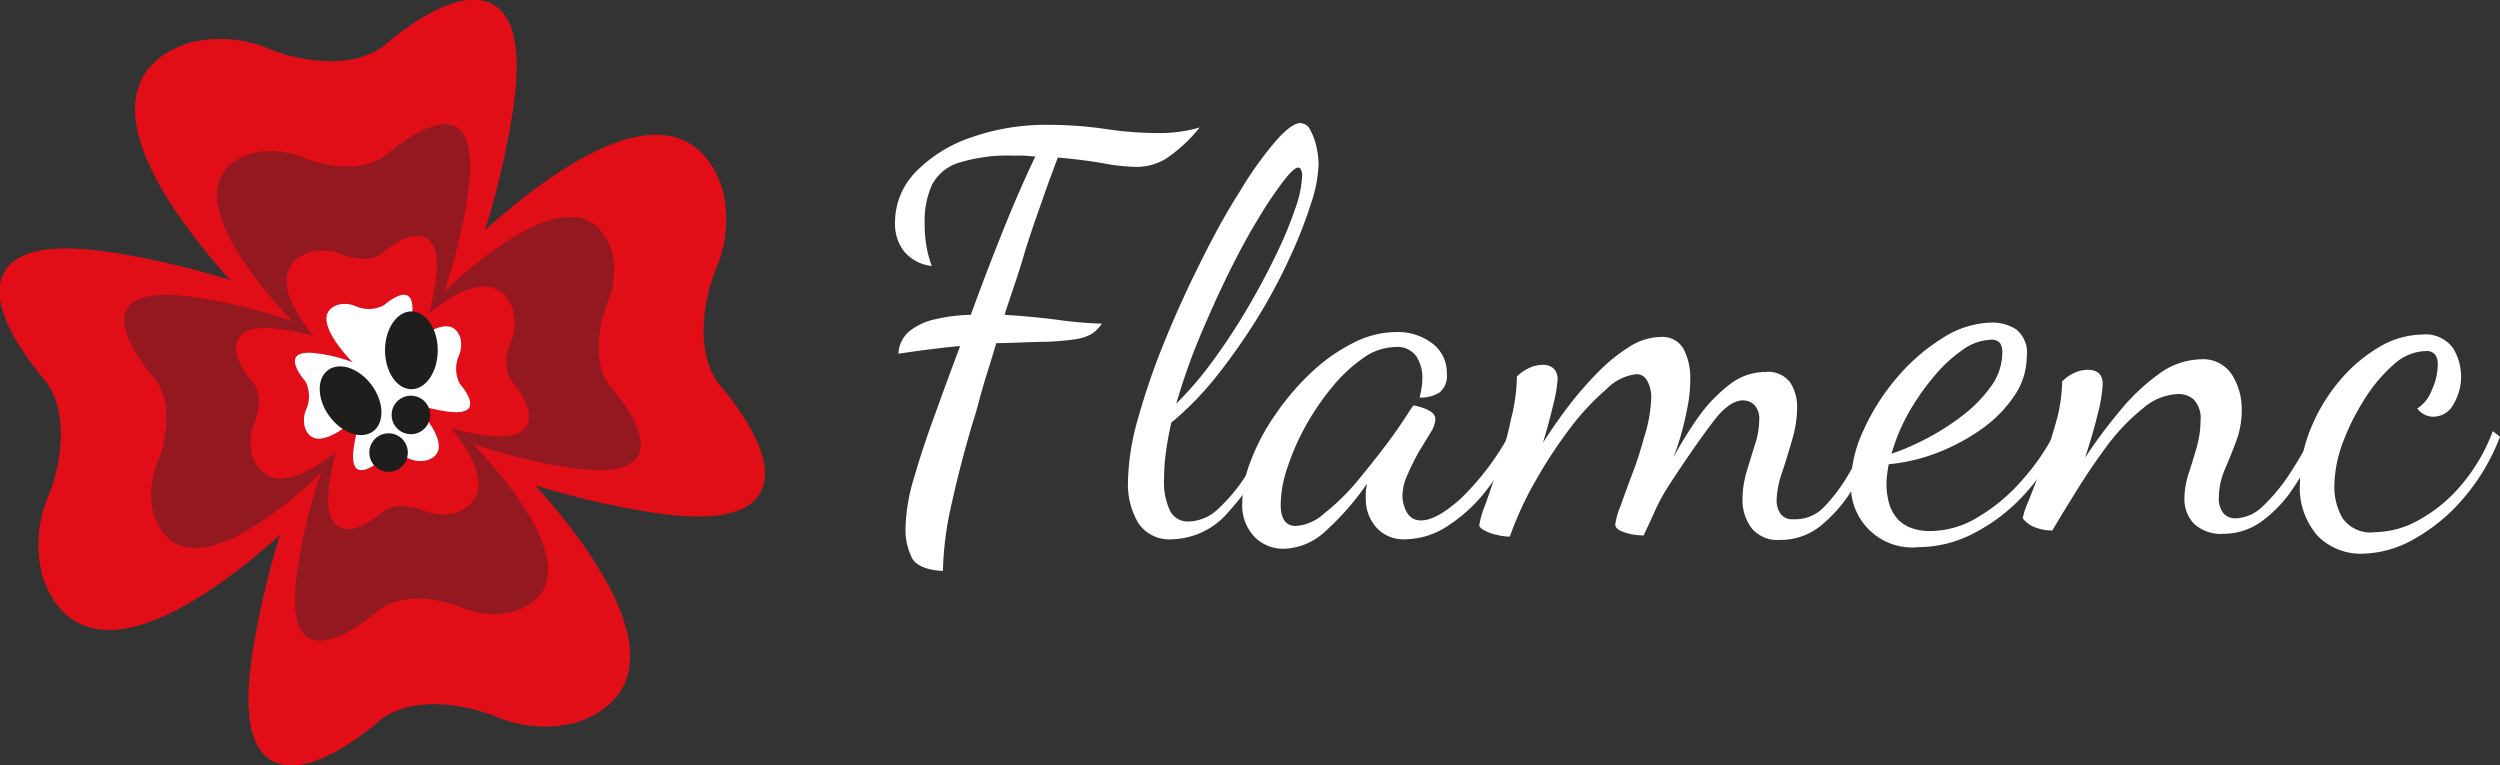 <svg id="Capa_1" data-name="Capa 1" xmlns="http://www.w3.org/2000/svg" xmlns:xlink="http://www.w3.org/1999/xlink" viewBox="0 0 197.26 60.36"><rect x="0" y="0" width="197.26" height="60.36" fill="#333333" stroke="none"/><defs><style>.cls-1{fill:#fff;}.cls-10,.cls-2,.cls-3,.cls-4,.cls-5,.cls-7,.cls-8,.cls-9{stroke-miterlimit:10;}.cls-2{fill:url(#Degradado_sin_nombre_13);stroke:url(#Degradado_sin_nombre_13-2);}.cls-3{fill:url(#Degradado_sin_nombre_13-3);stroke:url(#Degradado_sin_nombre_13-4);}.cls-4{fill:url(#Degradado_sin_nombre_13-5);stroke:url(#Degradado_sin_nombre_13-6);}.cls-5{fill:url(#Degradado_sin_nombre_13-7);stroke:url(#Degradado_sin_nombre_13-8);}.cls-6{fill:#931820;}.cls-7{fill:url(#Degradado_sin_nombre_13-9);stroke:url(#Degradado_sin_nombre_13-10);}.cls-8{fill:url(#Degradado_sin_nombre_13-11);stroke:url(#Degradado_sin_nombre_13-12);}.cls-9{fill:url(#Degradado_sin_nombre_13-13);stroke:url(#Degradado_sin_nombre_13-14);}.cls-10{fill:url(#Degradado_sin_nombre_13-15);stroke:url(#Degradado_sin_nombre_13-16);}.cls-11{fill:#1e1e1c;}</style><linearGradient id="Degradado_sin_nombre_13" x1="-238.62" y1="-2073.23" x2="-209.49" y2="-2073.23" gradientTransform="translate(1400.25 1583.61) rotate(-34.94)" gradientUnits="userSpaceOnUse"><stop offset="0.16" stop-color="#e20e17"/><stop offset="0.47" stop-color="#e20e17"/></linearGradient><linearGradient id="Degradado_sin_nombre_13-2" x1="-239.12" y1="-2073.23" x2="-208.99" y2="-2073.23" xlink:href="#Degradado_sin_nombre_13"/><linearGradient id="Degradado_sin_nombre_13-3" x1="-202.44" y1="-378.66" x2="-173.31" y2="-378.66" gradientTransform="translate(-154.73 400.08) rotate(55.06)" xlink:href="#Degradado_sin_nombre_13"/><linearGradient id="Degradado_sin_nombre_13-4" x1="-202.94" y1="-378.66" x2="-172.81" y2="-378.66" gradientTransform="translate(-154.73 400.08) rotate(55.06)" xlink:href="#Degradado_sin_nombre_13"/><linearGradient id="Degradado_sin_nombre_13-5" x1="1492.13" y1="-414.85" x2="1521.26" y2="-414.85" gradientTransform="translate(1028.8 -1154.9) rotate(145.06)" xlink:href="#Degradado_sin_nombre_13"/><linearGradient id="Degradado_sin_nombre_13-6" x1="1491.63" y1="-414.85" x2="1521.76" y2="-414.85" gradientTransform="translate(1028.8 -1154.9) rotate(145.06)" xlink:href="#Degradado_sin_nombre_13"/><linearGradient id="Degradado_sin_nombre_13-7" x1="1455.95" y1="-2109.41" x2="1485.08" y2="-2109.41" gradientTransform="translate(2583.78 28.63) rotate(-124.94)" xlink:href="#Degradado_sin_nombre_13"/><linearGradient id="Degradado_sin_nombre_13-8" x1="1455.45" y1="-2109.41" x2="1485.58" y2="-2109.41" gradientTransform="translate(2583.78 28.63) rotate(-124.94)" xlink:href="#Degradado_sin_nombre_13"/><linearGradient id="Degradado_sin_nombre_13-9" x1="23.15" y1="24.67" x2="34" y2="24.67" gradientTransform="matrix(1, 0, 0, 1, 0, 0)" xlink:href="#Degradado_sin_nombre_13"/><linearGradient id="Degradado_sin_nombre_13-10" x1="22.65" y1="24.67" x2="34.5" y2="24.67" gradientTransform="matrix(1, 0, 0, 1, 0, 0)" xlink:href="#Degradado_sin_nombre_13"/><linearGradient id="Degradado_sin_nombre_13-11" x1="30.23" y1="28.52" x2="41.31" y2="28.52" gradientTransform="matrix(1, 0, 0, 1, 0, 0)" xlink:href="#Degradado_sin_nombre_13"/><linearGradient id="Degradado_sin_nombre_13-12" x1="29.73" y1="28.52" x2="41.81" y2="28.52" gradientTransform="matrix(1, 0, 0, 1, 0, 0)" xlink:href="#Degradado_sin_nombre_13"/><linearGradient id="Degradado_sin_nombre_13-13" x1="26.49" y1="35.71" x2="37.34" y2="35.71" gradientTransform="matrix(1, 0, 0, 1, 0, 0)" xlink:href="#Degradado_sin_nombre_13"/><linearGradient id="Degradado_sin_nombre_13-14" x1="25.99" y1="35.71" x2="37.84" y2="35.71" gradientTransform="matrix(1, 0, 0, 1, 0, 0)" xlink:href="#Degradado_sin_nombre_13"/><linearGradient id="Degradado_sin_nombre_13-15" x1="19.18" y1="31.86" x2="30.26" y2="31.86" gradientTransform="matrix(1, 0, 0, 1, 0, 0)" xlink:href="#Degradado_sin_nombre_13"/><linearGradient id="Degradado_sin_nombre_13-16" x1="18.68" y1="31.86" x2="30.76" y2="31.86" gradientTransform="matrix(1, 0, 0, 1, 0, 0)" xlink:href="#Degradado_sin_nombre_13"/></defs><path class="cls-1" d="M74.46,45.06C73.11,45,72.28,44.58,72,44a5,5,0,0,1-.49-2.37,14.52,14.52,0,0,1,.66-3.88q.66-2.31,1.65-5c.65-1.81,1.32-3.63,2-5.44l-1.12.11-1.47.18c-.58.07-1.34.18-2.28.32a2.43,2.43,0,0,1,.86-1.77,4.83,4.83,0,0,1,2-.94,13.52,13.52,0,0,1,2.85-.36q1.23-3.37,2.52-6.59t2.57-5.9l-.86-.07-.85,0a13,13,0,0,0-4.35.57,3.56,3.56,0,0,0-2.1,1.75,7,7,0,0,0-.57,3,11,11,0,0,0,.13,1.78A9.5,9.5,0,0,0,73.58,21a3.33,3.33,0,0,1-2.19-1.16,3.55,3.55,0,0,1-.71-2.26,5.71,5.71,0,0,1,1.63-4,11,11,0,0,1,4.36-2.72,17.77,17.77,0,0,1,6.07-1,31.36,31.36,0,0,1,4.5.32,28.19,28.19,0,0,0,4.23.33,11.07,11.07,0,0,0,1.69-.11,11.44,11.44,0,0,0,1.56-.33A12,12,0,0,1,92,12.57a4.55,4.55,0,0,1-2.24.61,15.51,15.51,0,0,1-2.61-.28c-1.07-.19-2.27-.34-3.62-.46-.38,1-.8,2.13-1.27,3.48s-1,2.81-1.45,4.35-1,3.06-1.49,4.58c1.46.09,2.85.22,4.15.39a32.52,32.52,0,0,0,3.53.31,2.83,2.83,0,0,1-.81.81,3.6,3.6,0,0,1-1.3.42,22.62,22.62,0,0,1-2.3.2c-1,0-2.29.08-3.92.11Q78.4,28,78,29.28c-.27.85-.5,1.65-.7,2.41s-.37,1.31-.49,1.67q-1,3.38-1.64,6.31A25.77,25.77,0,0,0,74.46,45.06Z" transform="translate(-0.06 -0.01)"/><path class="cls-1" d="M92.57,42.56a2.94,2.94,0,0,1-2.7-1.29,6,6,0,0,1-.81-3.22,19.24,19.24,0,0,1,.79-5A54.48,54.48,0,0,1,91.93,27c.86-2.13,1.81-4.21,2.83-6.25s2-3.88,3.07-5.54a29.19,29.19,0,0,1,2.83-4c.86-1,1.54-1.49,2-1.49a.89.89,0,0,1,.78.54,5,5,0,0,1,.49,1.32,6.64,6.64,0,0,1,.17,1.38,10.77,10.77,0,0,1-.59,3.09,35.18,35.18,0,0,1-1.67,4.26A43,43,0,0,1,99.34,25a47.44,47.44,0,0,1-3.2,4.58,24.89,24.89,0,0,1-3.66,3.78c-.18.79-.32,1.55-.42,2.3a15.89,15.89,0,0,0-.15,2.12,5.29,5.29,0,0,0,.48,2.55,1.57,1.57,0,0,0,1.45.83,3.49,3.49,0,0,0,2.34-1,13.24,13.24,0,0,0,2.2-2.65,25.14,25.14,0,0,0,1.77-3.31l.66.35A22.13,22.13,0,0,1,97,40.39,6,6,0,0,1,92.57,42.56Zm.3-10.7a27.39,27.39,0,0,0,3-3.53,47.41,47.41,0,0,0,2.7-4.14c.84-1.43,1.57-2.82,2.22-4.17a31.4,31.4,0,0,0,1.49-3.61,8.59,8.59,0,0,0,.52-2.48.94.94,0,0,0-.11-.57.28.28,0,0,0-.19-.13c-.24,0-.64.37-1.21,1.12a31.07,31.07,0,0,0-2,3c-.77,1.26-1.54,2.69-2.33,4.3s-1.54,3.29-2.26,5S93.37,30.17,92.87,31.86Z" transform="translate(-0.06 -0.01)"/><path class="cls-1" d="M101.38,43.31a3.2,3.2,0,0,1-2.3-.9,3.62,3.62,0,0,1-1-2.74,9.46,9.46,0,0,1,.71-3.4,16.77,16.77,0,0,1,1.93-3.59,19.64,19.64,0,0,1,2.78-3.25,13.8,13.8,0,0,1,3.29-2.34,7.48,7.48,0,0,1,3.44-.88,4.46,4.46,0,0,1,2.85.9,2.88,2.88,0,0,1,1.14,2.39,1.68,1.68,0,0,1-.59,1.49,2.79,2.79,0,0,1-1.56.39c.06-.23.11-.49.16-.77a5.27,5.27,0,0,0,.06-.76,3.05,3.05,0,0,0-.48-1.73,1.84,1.84,0,0,0-1.67-.73,4.49,4.49,0,0,0-2.5.86,12,12,0,0,0-2.45,2.28,20.28,20.28,0,0,0-2.11,3.09,19,19,0,0,0-1.44,3.29,9.51,9.51,0,0,0-.53,2.89c0,1.14.39,1.71,1.18,1.71a3.62,3.62,0,0,0,2.2-.94A17.7,17.7,0,0,0,107,38.16c.83-1,1.63-2,2.39-3s1.43-2,2-2.89c.11-.18.19-.27.22-.27a5.44,5.44,0,0,1,.68.18,2.54,2.54,0,0,1,.72.35.7.7,0,0,1,.31.57,2.3,2.3,0,0,1-.4,1.07L112,35.68a19.57,19.57,0,0,0-.88,1.78,4.1,4.1,0,0,0-.4,1.68,2.73,2.73,0,0,0,.35,1.3,1.22,1.22,0,0,0,1.14.63c.79,0,1.83-.57,3.12-1.73a21,21,0,0,0,3.9-5.19l.44.43a15.67,15.67,0,0,1-2.37,4.17,12.21,12.21,0,0,1-3.09,2.81,6.16,6.16,0,0,1-3.22,1,2.86,2.86,0,0,1-2.39-1,3.31,3.31,0,0,1-.77-2.11,4.38,4.38,0,0,1,0-.59c0-.22.06-.44.09-.68A21.53,21.53,0,0,1,104.56,42,5,5,0,0,1,101.38,43.31Z" transform="translate(-0.06 -0.01)"/><path class="cls-1" d="M140.49,42.61a2.61,2.61,0,0,1-2.23-.94,3.69,3.69,0,0,1-.71-2.26,8,8,0,0,1,.33-2.2c.22-.73.44-1.44.66-2.14a6.43,6.43,0,0,0,.33-1.89,1.62,1.62,0,0,0-.39-1.23,1.33,1.33,0,0,0-.88-.35c-.73,0-1.53.57-2.39,1.71s-2,2.75-3.36,4.83a15.45,15.45,0,0,0-1.18,2.12c-.32.72-.63,1.37-.92,2a6.62,6.62,0,0,1-.88-.08,3.7,3.7,0,0,1-.94-.29c-.28-.13-.42-.3-.42-.5a6.16,6.16,0,0,1,.42-1.47c.28-.78.6-1.68,1-2.72s.69-2.09,1-3.16a11.09,11.09,0,0,0,.42-2.74A2.63,2.63,0,0,0,130,30a.91.91,0,0,0-.86-.46,3.89,3.89,0,0,0-2.32,1.17,19.72,19.72,0,0,0-2.81,3,37.29,37.29,0,0,0-2.74,4.15,26.87,26.87,0,0,0-2.08,4.49,4.26,4.26,0,0,1-1-.13,4.09,4.09,0,0,1-1-.35c-.27-.15-.41-.29-.41-.44a7.81,7.81,0,0,1,.46-1.56c.31-.86.66-1.89,1.05-3.11s.75-2.45,1-3.7a14.14,14.14,0,0,0,.46-3.34,3,3,0,0,1,.84-.61,2.51,2.51,0,0,1,1.18-.31,1.19,1.19,0,0,1,.9.31,1.16,1.16,0,0,1,.29.83,10.66,10.66,0,0,1-.33,1.95c-.22.93-.49,1.94-.82,3.05.59-.93,1.25-1.89,2-2.87a27.08,27.08,0,0,1,2.35-2.7,13.23,13.23,0,0,1,2.47-2,4.7,4.7,0,0,1,2.44-.77,1.9,1.9,0,0,1,1.86,1,5,5,0,0,1,.5,2.34,11.76,11.76,0,0,1-.24,2.3c-.16.81-.34,1.55-.54,2.24s-.4,1.24-.57,1.65a33,33,0,0,1,2-3.23,11.86,11.86,0,0,1,2.44-2.54,4.56,4.56,0,0,1,2.8-1,2.17,2.17,0,0,1,2,.84,3.52,3.52,0,0,1,.54,2,9.14,9.14,0,0,1-.39,2.5c-.26.91-.53,1.78-.81,2.63a7.19,7.19,0,0,0-.42,2.19,1.9,1.9,0,0,0,.29,1,1.1,1.1,0,0,0,1,.46A3.16,3.16,0,0,0,144,40a13.58,13.58,0,0,0,2-2.71,32.41,32.41,0,0,0,1.58-3.09l.53.61a22.94,22.94,0,0,1-1.8,3.66,11.28,11.28,0,0,1-2.56,3A5,5,0,0,1,140.49,42.61Z" transform="translate(-0.06 -0.01)"/><path class="cls-1" d="M151.46,43.18a4.84,4.84,0,0,1-5.35-5.09,10.1,10.1,0,0,1,1-4.16,17.48,17.48,0,0,1,2.63-4.13,15.34,15.34,0,0,1,3.62-3.13,7.42,7.42,0,0,1,3.9-1.21,3.5,3.5,0,0,1,1.87.53,2.34,2.34,0,0,1,.85,2.15,5.56,5.56,0,0,1-1,3.13,10.18,10.18,0,0,1-2.59,2.61,15.93,15.93,0,0,1-3.51,1.87,14.27,14.27,0,0,1-3.79.89c-.06.3-.1.57-.13.84a6.57,6.57,0,0,0-.05.74,5.42,5.42,0,0,0,.16,1.32,3.26,3.26,0,0,0,.54,1.2,2.65,2.65,0,0,0,1.08.86,4.15,4.15,0,0,0,1.69.31,7.27,7.27,0,0,0,3.72-1.08A14.08,14.08,0,0,0,159.52,38a18.31,18.31,0,0,0,2.68-3.85l.52.39a16.33,16.33,0,0,1-3,4.56,14,14,0,0,1-3.95,3A9.39,9.39,0,0,1,151.46,43.18Zm-2.15-7.37A18.81,18.81,0,0,0,152,34.65a19,19,0,0,0,2.87-1.82,10.86,10.86,0,0,0,2.28-2.32,4.57,4.57,0,0,0,.9-2.68,1.37,1.37,0,0,0-.17-.74.85.85,0,0,0-.75-.27,4,4,0,0,0-2.23.81,11.24,11.24,0,0,0-2.28,2.13,18.65,18.65,0,0,0-2,2.89A14.81,14.81,0,0,0,149.31,35.81Z" transform="translate(-0.06 -0.01)"/><path class="cls-1" d="M175.49,42.13a3.11,3.11,0,0,1-2.31-.79,2.79,2.79,0,0,1-.76-2,6.49,6.49,0,0,1,.32-1.93c.22-.67.44-1.37.64-2.08a7.78,7.78,0,0,0,.31-2.09,2.2,2.2,0,0,0-.51-1.68,1.76,1.76,0,0,0-1.25-.46,4.49,4.49,0,0,0-2.76,1.11A16.21,16.21,0,0,0,166.45,35q-1.3,1.74-2.45,3.58c-.76,1.23-1.44,2.32-2,3.29a3.78,3.78,0,0,1-1.34-.24,2.17,2.17,0,0,1-1-.73,6.32,6.32,0,0,1,.46-1.36c.3-.76.66-1.69,1.07-2.8s.77-2.26,1.1-3.42a12.25,12.25,0,0,0,.48-3.21,3,3,0,0,1,.83-.61,2.54,2.54,0,0,1,1.19-.31c.79,0,1.18.38,1.18,1.14a11.83,11.83,0,0,1-.39,2.35c-.27,1.1-.6,2.24-1,3.44a40.08,40.08,0,0,1,2.65-3.57,16.34,16.34,0,0,1,3.13-3,5.78,5.78,0,0,1,3.34-1.19,2.71,2.71,0,0,1,2.48,1.23,5.05,5.05,0,0,1,.76,2.72,6.88,6.88,0,0,1-.44,2.52c-.29.78-.59,1.52-.9,2.24a5.57,5.57,0,0,0-.46,2.17,1.79,1.79,0,0,0,.38,1.29,1.27,1.27,0,0,0,.94.38,3.24,3.24,0,0,0,2.19-1,14.19,14.19,0,0,0,2.13-2.6,30.35,30.35,0,0,0,1.82-3.2l.48.56A21.77,21.77,0,0,1,181,38.53a10.2,10.2,0,0,1-2.5,2.63A5.13,5.13,0,0,1,175.49,42.13Z" transform="translate(-0.06 -0.01)"/><path class="cls-1" d="M186.45,43.7a4.76,4.76,0,0,1-3.51-1.4,5.71,5.71,0,0,1-1.4-4.21,11.1,11.1,0,0,1,.85-4.27,13.93,13.93,0,0,1,2.26-3.75,11.91,11.91,0,0,1,3.11-2.66,6.8,6.8,0,0,1,3.38-1,2.68,2.68,0,0,1,2.46,1.05,4.27,4.27,0,0,1,.06,4.43,1.8,1.8,0,0,1-1.6,1,1.59,1.59,0,0,1-1.27-.65,2.87,2.87,0,0,0,1.14-1.43,5,5,0,0,0,.48-2,1.35,1.35,0,0,0-.2-.81.86.86,0,0,0-.76-.29A3.88,3.88,0,0,0,189,28.71a12.22,12.22,0,0,0-2.32,2.72,18.21,18.21,0,0,0-1.76,3.5,10.12,10.12,0,0,0-.67,3.47,4.88,4.88,0,0,0,.65,2.5A2.69,2.69,0,0,0,187.46,42a7.29,7.29,0,0,0,3.53-1,11.84,11.84,0,0,0,3.31-2.76,14.21,14.21,0,0,0,2.45-4.21l.57.44a16.31,16.31,0,0,1-2.76,4.71,14.17,14.17,0,0,1-3.86,3.27A8.57,8.57,0,0,1,186.45,43.7Z" transform="translate(-0.06 -0.01)"/><path class="cls-2" d="M20.56,23.84S3.88,7.66,15.09,3.88a9.49,9.49,0,0,1,6.24.54S27,6.75,30.69,4c0,0,11.68-10.51,9.32,4.83,0,0-1.52,10.53-5.58,17.09a7.92,7.92,0,0,1-4.19,4.25S28,31.11,20.56,23.84Z" transform="translate(-0.06 -0.01)"/><path class="cls-3" d="M36.6,20.51S52.77,3.82,56.56,15A9.42,9.42,0,0,1,56,21.27s-2.32,5.7.4,9.36c0,0,10.52,11.68-4.83,9.32,0,0-10.53-1.51-17.09-5.57a8,8,0,0,1-4.25-4.19S29.32,27.9,36.6,20.51Z" transform="translate(-0.06 -0.01)"/><path class="cls-4" d="M39.93,36.54s16.68,16.18,5.47,20A9.49,9.49,0,0,1,39.16,56s-5.7-2.33-9.36.4c0,0-11.68,10.51-9.32-4.83,0,0,1.52-10.53,5.58-17.09a7.92,7.92,0,0,1,4.18-4.25S32.53,29.27,39.93,36.54Z" transform="translate(-0.06 -0.01)"/><path class="cls-5" d="M23.89,39.87s-16.17,16.69-20,5.47a9.42,9.42,0,0,1,.55-6.23s2.32-5.7-.4-9.36c0,0-10.52-11.68,4.83-9.32,0,0,10.53,1.51,17.09,5.57a7.92,7.92,0,0,1,4.24,4.19S31.17,32.48,23.89,39.87Z" transform="translate(-0.06 -0.01)"/><path class="cls-6" d="M23.6,25.83s-11.45-11.1-3.76-13.7a6.47,6.47,0,0,1,4.28.37s3.92,1.6,6.43-.27c0,0,8-7.22,6.4,3.31,0,0-1,7.23-3.83,11.73a5.46,5.46,0,0,1-2.88,2.92S28.68,30.82,23.6,25.83Z" transform="translate(-0.06 -0.01)"/><path class="cls-6" d="M34.6,23.54s11.11-11.45,13.71-3.75a6.51,6.51,0,0,1-.38,4.28s-1.59,3.91.28,6.42c0,0,7.22,8-3.32,6.4,0,0-7.23-1-11.73-3.83a5.42,5.42,0,0,1-2.92-2.87S29.61,28.62,34.6,23.54Z" transform="translate(-0.06 -0.01)"/><path class="cls-6" d="M36.89,34.55s11.45,11.1,3.76,13.7a6.5,6.5,0,0,1-4.29-.37s-3.91-1.6-6.42.27c0,0-8,7.22-6.4-3.31,0,0,1-7.23,3.83-11.73a5.47,5.47,0,0,1,2.87-2.92S31.81,29.56,36.89,34.55Z" transform="translate(-0.06 -0.01)"/><path class="cls-6" d="M25.88,36.84s-11.1,11.45-13.7,3.75a6.51,6.51,0,0,1,.38-4.28s1.59-3.91-.28-6.42c0,0-7.22-8,3.32-6.4,0,0,7.23,1,11.73,3.82a5.43,5.43,0,0,1,2.91,2.88S30.88,31.76,25.88,36.84Z" transform="translate(-0.06 -0.01)"/><path class="cls-7" d="M26.64,27.82s-6.22-6-2-7.43a3.53,3.53,0,0,1,2.32.2s2.13.86,3.49-.15c0,0,4.35-3.92,3.47,1.8a20,20,0,0,1-2.07,6.37,3,3,0,0,1-1.57,1.58S29.39,30.53,26.64,27.82Z" transform="translate(-0.06 -0.01)"/><path class="cls-8" d="M32.61,26.58s6-6.21,7.44-2a3.56,3.56,0,0,1-.2,2.33S39,29,40,30.35c0,0,3.91,4.36-1.8,3.48a20.08,20.08,0,0,1-6.37-2.08,3,3,0,0,1-1.59-1.56S29.9,29.34,32.61,26.58Z" transform="translate(-0.06 -0.01)"/><path class="cls-9" d="M33.85,32.56s6.22,6,2,7.43a3.53,3.53,0,0,1-2.32-.2s-2.13-.86-3.49.15c0,0-4.35,3.92-3.47-1.8a20,20,0,0,1,2.07-6.37,3,3,0,0,1,1.56-1.58S31.1,29.85,33.85,32.56Z" transform="translate(-0.06 -0.01)"/><path class="cls-10" d="M27.88,33.8s-6,6.21-7.44,2a3.56,3.56,0,0,1,.2-2.33s.87-2.12-.15-3.48c0,0-3.91-4.36,1.8-3.48a20.08,20.08,0,0,1,6.37,2.08,2.93,2.93,0,0,1,1.58,1.56S30.59,31,27.88,33.8Z" transform="translate(-0.06 -0.01)"/><path class="cls-1" d="M28,28.71s-3.89-3.77-1.28-4.65a2.21,2.21,0,0,1,1.46.13,2.53,2.53,0,0,0,2.18-.1s2.72-2.45,2.17,1.13a12.41,12.41,0,0,1-1.3,4,1.84,1.84,0,0,1-1,1S29.71,30.4,28,28.71Z" transform="translate(-0.06 -0.01)"/><path class="cls-1" d="M31.72,27.93s3.77-3.88,4.66-1.27a2.18,2.18,0,0,1-.13,1.45,2.56,2.56,0,0,0,.09,2.18s2.45,2.72-1.12,2.17a12.58,12.58,0,0,1-4-1.29,1.88,1.88,0,0,1-1-1S30,29.66,31.72,27.93Z" transform="translate(-0.06 -0.01)"/><path class="cls-1" d="M32.5,31.67s3.89,3.77,1.28,4.65a2.21,2.21,0,0,1-1.46-.13,2.54,2.54,0,0,0-2.18.1S27.42,38.74,28,35.16a12.41,12.41,0,0,1,1.3-4,1.84,1.84,0,0,1,1-1S30.78,30,32.5,31.67Z" transform="translate(-0.06 -0.01)"/><path class="cls-1" d="M28.76,32.45S25,36.33,24.11,33.72a2.18,2.18,0,0,1,.13-1.45,2.56,2.56,0,0,0-.09-2.18s-2.45-2.73,1.12-2.17a12.48,12.48,0,0,1,4,1.29,1.85,1.85,0,0,1,1,1S30.46,30.72,28.76,32.45Z" transform="translate(-0.06 -0.01)"/><ellipse class="cls-11" cx="27.72" cy="31.62" rx="2.07" ry="3" transform="translate(-13.39 22.51) rotate(-36.25)"/><ellipse class="cls-11" cx="32.46" cy="27.64" rx="2.08" ry="3.07"/><circle class="cls-11" cx="32.42" cy="32.74" r="1.52"/><circle class="cls-11" cx="30.66" cy="35.71" r="1.52"/></svg>